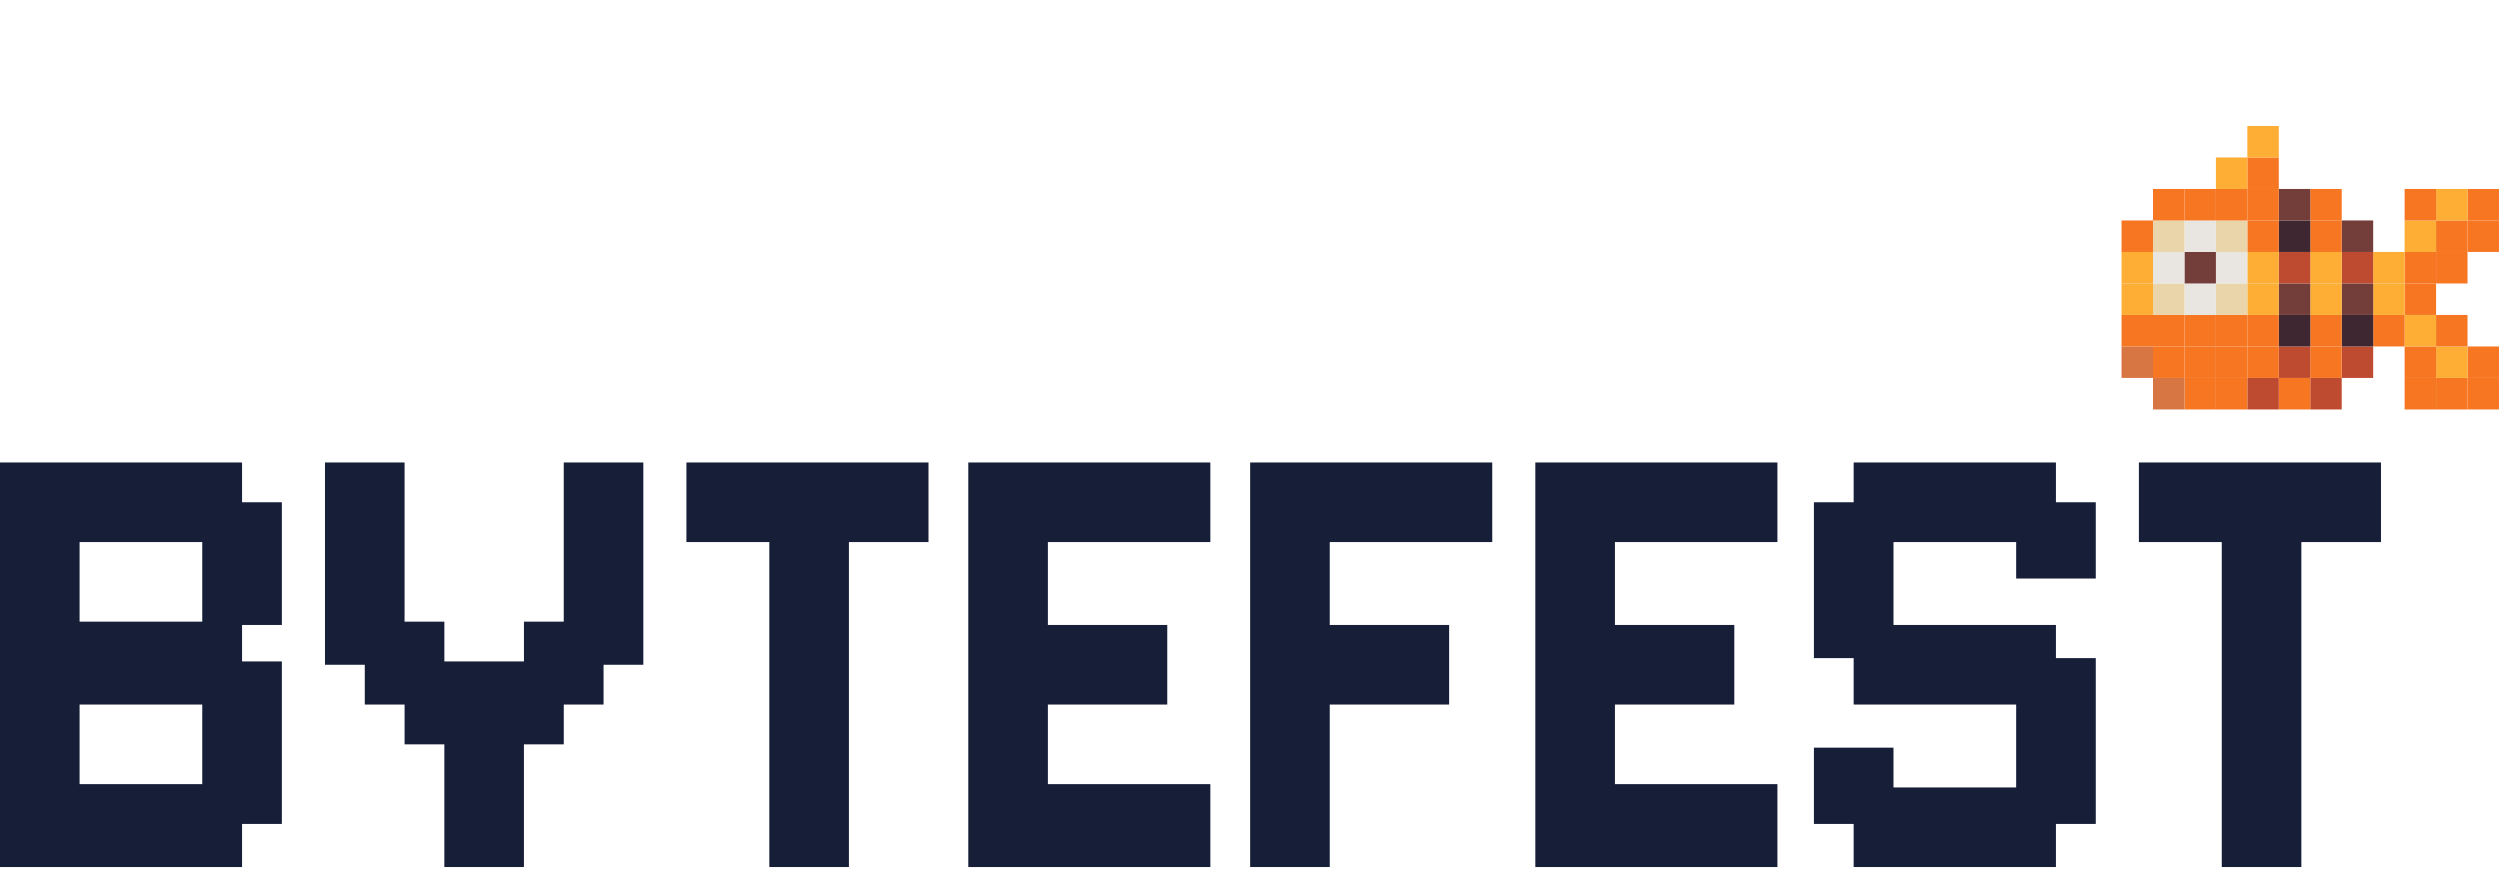 <svg width="126" height="44" viewBox="0 0 126 44" fill="none" xmlns="http://www.w3.org/2000/svg">
<g clip-path="url(#clip0_2_3645)">
<path d="M125.948 19.049H124.363V20.636H125.948V19.049Z" fill="#F77622"/>
<path d="M125.948 17.461H124.363V19.048H125.948V17.461Z" fill="#F77622"/>
<path d="M125.948 11.111H124.363V12.699H125.948V11.111Z" fill="#F77622"/>
<path d="M125.948 9.524H124.363V11.112H125.948V9.524Z" fill="#F77622"/>
<path d="M124.363 19.049H122.778V20.636H124.363V19.049Z" fill="#F77622"/>
<path d="M122.778 19.049H121.193V20.636H122.778V19.049Z" fill="#F77622"/>
<path d="M118.022 19.049H116.437V20.636H118.022V19.049Z" fill="#BE4A2F"/>
<path d="M116.437 19.049H114.852V20.636H116.437V19.049Z" fill="#F77622"/>
<path d="M114.852 19.049H113.267V20.636H114.852V19.049Z" fill="#BE4A2F"/>
<path d="M113.267 19.049H111.682V20.636H113.267V19.049Z" fill="#F77622"/>
<path d="M111.682 19.049H110.096V20.636H111.682V19.049Z" fill="#F77622"/>
<path d="M110.096 19.049H108.511V20.636H110.096V19.049Z" fill="#D77643"/>
<path d="M124.363 17.461H122.778V19.048H124.363V17.461Z" fill="#FEAE34"/>
<path d="M122.778 17.461H121.193V19.048H122.778V17.461Z" fill="#F77622"/>
<path d="M119.608 17.461H118.022V19.048H119.608V17.461Z" fill="#BE4A2F"/>
<path d="M118.022 17.461H116.437V19.048H118.022V17.461Z" fill="#F77622"/>
<path d="M116.437 17.461H114.852V19.048H116.437V17.461Z" fill="#BE4A2F"/>
<path d="M114.852 17.461H113.267V19.048H114.852V17.461Z" fill="#F77622"/>
<path d="M113.267 17.461H111.682V19.048H113.267V17.461Z" fill="#F77622"/>
<path d="M111.682 17.461H110.096V19.048H111.682V17.461Z" fill="#F77622"/>
<path d="M110.096 17.461H108.511V19.048H110.096V17.461Z" fill="#F77622"/>
<path d="M108.511 17.461H106.926V19.048H108.511V17.461Z" fill="#D77643"/>
<path d="M124.363 15.874H122.778V17.461H124.363V15.874Z" fill="#F77622"/>
<path d="M122.778 15.874H121.193V17.461H122.778V15.874Z" fill="#FEAE34"/>
<path d="M121.193 15.874H119.608V17.461H121.193V15.874Z" fill="#F77622"/>
<path d="M119.608 15.874H118.022V17.461H119.608V15.874Z" fill="#3E2731"/>
<path d="M118.022 15.874H116.437V17.461H118.022V15.874Z" fill="#F77622"/>
<path d="M116.437 15.874H114.852V17.461H116.437V15.874Z" fill="#3E2731"/>
<path d="M114.852 15.874H113.267V17.461H114.852V15.874Z" fill="#F77622"/>
<path d="M113.267 15.874H111.682V17.461H113.267V15.874Z" fill="#F77622"/>
<path d="M111.682 15.874H110.096V17.461H111.682V15.874Z" fill="#F77622"/>
<path d="M110.096 15.874H108.511V17.461H110.096V15.874Z" fill="#F77622"/>
<path d="M108.511 15.874H106.926V17.461H108.511V15.874Z" fill="#F77622"/>
<path d="M122.778 14.286H121.193V15.873H122.778V14.286Z" fill="#F77622"/>
<path d="M121.193 14.286H119.608V15.873H121.193V14.286Z" fill="#FEAE34"/>
<path d="M119.608 14.286H118.022V15.873H119.608V14.286Z" fill="#733E39"/>
<path d="M118.022 14.286H116.437V15.873H118.022V14.286Z" fill="#FEAE34"/>
<path d="M116.437 14.286H114.852V15.873H116.437V14.286Z" fill="#733E39"/>
<path d="M114.852 14.286H113.267V15.873H114.852V14.286Z" fill="#FEAE34"/>
<path d="M113.267 14.286H111.682V15.873H113.267V14.286Z" fill="#EAD4AA"/>
<path d="M111.682 14.286H110.096V15.873H111.682V14.286Z" fill="#E9E5E1"/>
<path d="M110.096 14.286H108.511V15.873H110.096V14.286Z" fill="#EAD4AA"/>
<path d="M108.511 14.286H106.926V15.873H108.511V14.286Z" fill="#FEAE34"/>
<path d="M124.363 12.699H122.778V14.287H124.363V12.699Z" fill="#F77622"/>
<path d="M122.778 12.699H121.193V14.287H122.778V12.699Z" fill="#F77622"/>
<path d="M121.193 12.699H119.608V14.287H121.193V12.699Z" fill="#FEAE34"/>
<path d="M119.608 12.699H118.022V14.287H119.608V12.699Z" fill="#BE4A2F"/>
<path d="M118.022 12.699H116.437V14.287H118.022V12.699Z" fill="#FEAE34"/>
<path d="M116.437 12.699H114.852V14.287H116.437V12.699Z" fill="#BE4A2F"/>
<path d="M114.852 12.699H113.267V14.287H114.852V12.699Z" fill="#FEAE34"/>
<path d="M113.267 12.699H111.682V14.287H113.267V12.699Z" fill="#E9E5E1"/>
<path d="M111.682 12.699H110.096V14.287H111.682V12.699Z" fill="#733E39"/>
<path d="M110.096 12.699H108.511V14.287H110.096V12.699Z" fill="#E9E5E1"/>
<path d="M108.511 12.699H106.926V14.287H108.511V12.699Z" fill="#FEAE34"/>
<path d="M124.363 11.111H122.778V12.699H124.363V11.111Z" fill="#F77622"/>
<path d="M122.778 11.111H121.193V12.699H122.778V11.111Z" fill="#FEAE34"/>
<path d="M119.608 11.111H118.022V12.699H119.608V11.111Z" fill="#733E39"/>
<path d="M118.022 11.111H116.437V12.699H118.022V11.111Z" fill="#F77622"/>
<path d="M116.437 11.111H114.852V12.699H116.437V11.111Z" fill="#3E2731"/>
<path d="M114.852 11.111H113.267V12.699H114.852V11.111Z" fill="#F77622"/>
<path d="M113.267 11.111H111.682V12.699H113.267V11.111Z" fill="#EAD4AA"/>
<path d="M111.682 11.111H110.096V12.699H111.682V11.111Z" fill="#E9E5E1"/>
<path d="M110.096 11.111H108.511V12.699H110.096V11.111Z" fill="#EAD4AA"/>
<path d="M108.511 11.111H106.926V12.699H108.511V11.111Z" fill="#F77622"/>
<path d="M124.363 9.524H122.778V11.112H124.363V9.524Z" fill="#FEAE34"/>
<path d="M122.778 9.524H121.193V11.112H122.778V9.524Z" fill="#F77622"/>
<path d="M118.022 9.524H116.437V11.112H118.022V9.524Z" fill="#F77622"/>
<path d="M116.437 9.524H114.852V11.112H116.437V9.524Z" fill="#733E39"/>
<path d="M114.852 9.524H113.267V11.112H114.852V9.524Z" fill="#F77622"/>
<path d="M113.267 9.524H111.682V11.112H113.267V9.524Z" fill="#F77622"/>
<path d="M111.682 9.524H110.096V11.112H111.682V9.524Z" fill="#F77622"/>
<path d="M110.096 9.524H108.511V11.112H110.096V9.524Z" fill="#F77622"/>
<path d="M114.852 7.937H113.267V9.524H114.852V7.937Z" fill="#F77622"/>
<path d="M113.267 7.937H111.682V9.524H113.267V7.937Z" fill="#FEAE34"/>
<path d="M114.852 6.35H113.267V7.937H114.852V6.35Z" fill="#FEAE34"/>
</g>
<path fill-rule="evenodd" clip-rule="evenodd" d="M0 23.309H12.2V25.314H14.206V31.498H12.2V33.336H14.206V41.526H12.2V43.699H0V43.699V39.52V35.509V31.331V27.32V27.153V23.309ZM4.011 35.509H10.194V39.52H4.011V35.509ZM10.194 31.331V27.32H4.011V31.331H10.194ZM20.39 23.309H16.379V31.331V31.498V33.504H18.385V35.509H20.391V37.515H22.395V43.698H26.406V37.515H28.414V35.509H30.419V33.504H32.424V31.498H32.424V23.309H28.413V31.331H26.407V33.336H22.396V31.331H20.39V23.309ZM34.595 23.309H46.796V27.32H42.785V43.698H38.774V27.32H34.595V23.309ZM120.001 23.309H107.8V27.32H111.977V43.698H115.988V27.32H120.001V23.309ZM48.802 23.309H61.002V27.32H52.813V31.498H58.83V35.509H52.813V39.52H61.002V43.699H48.802V43.532V39.52V35.509V31.498V27.32V25.147V23.309ZM89.582 23.309H77.381V25.147V27.32V31.498V35.509V39.52V43.532V43.699H89.582V39.52H81.392V35.509H87.409V31.498H81.392V27.32H89.582V23.309ZM93.424 23.309H103.619V25.314H105.627V29.158H101.615V27.32H95.432V31.498H103.619V33.169H105.627V41.526H103.619V43.698H93.424V41.526H91.421V37.682H95.432V39.687H101.615V35.509H93.424V33.169H91.421V25.314H93.424V23.309ZM75.209 23.309H63.008V25.314V27.32V31.498V35.509V43.698H67.019V35.509H73.036V31.498H67.019V27.32H75.209V23.309Z" fill="#161E38"/>
<defs>
<clipPath id="clip0_2_3645">
<rect width="26.948" height="20.636" fill="white" transform="translate(99)"/>
</clipPath>
</defs>
</svg>
